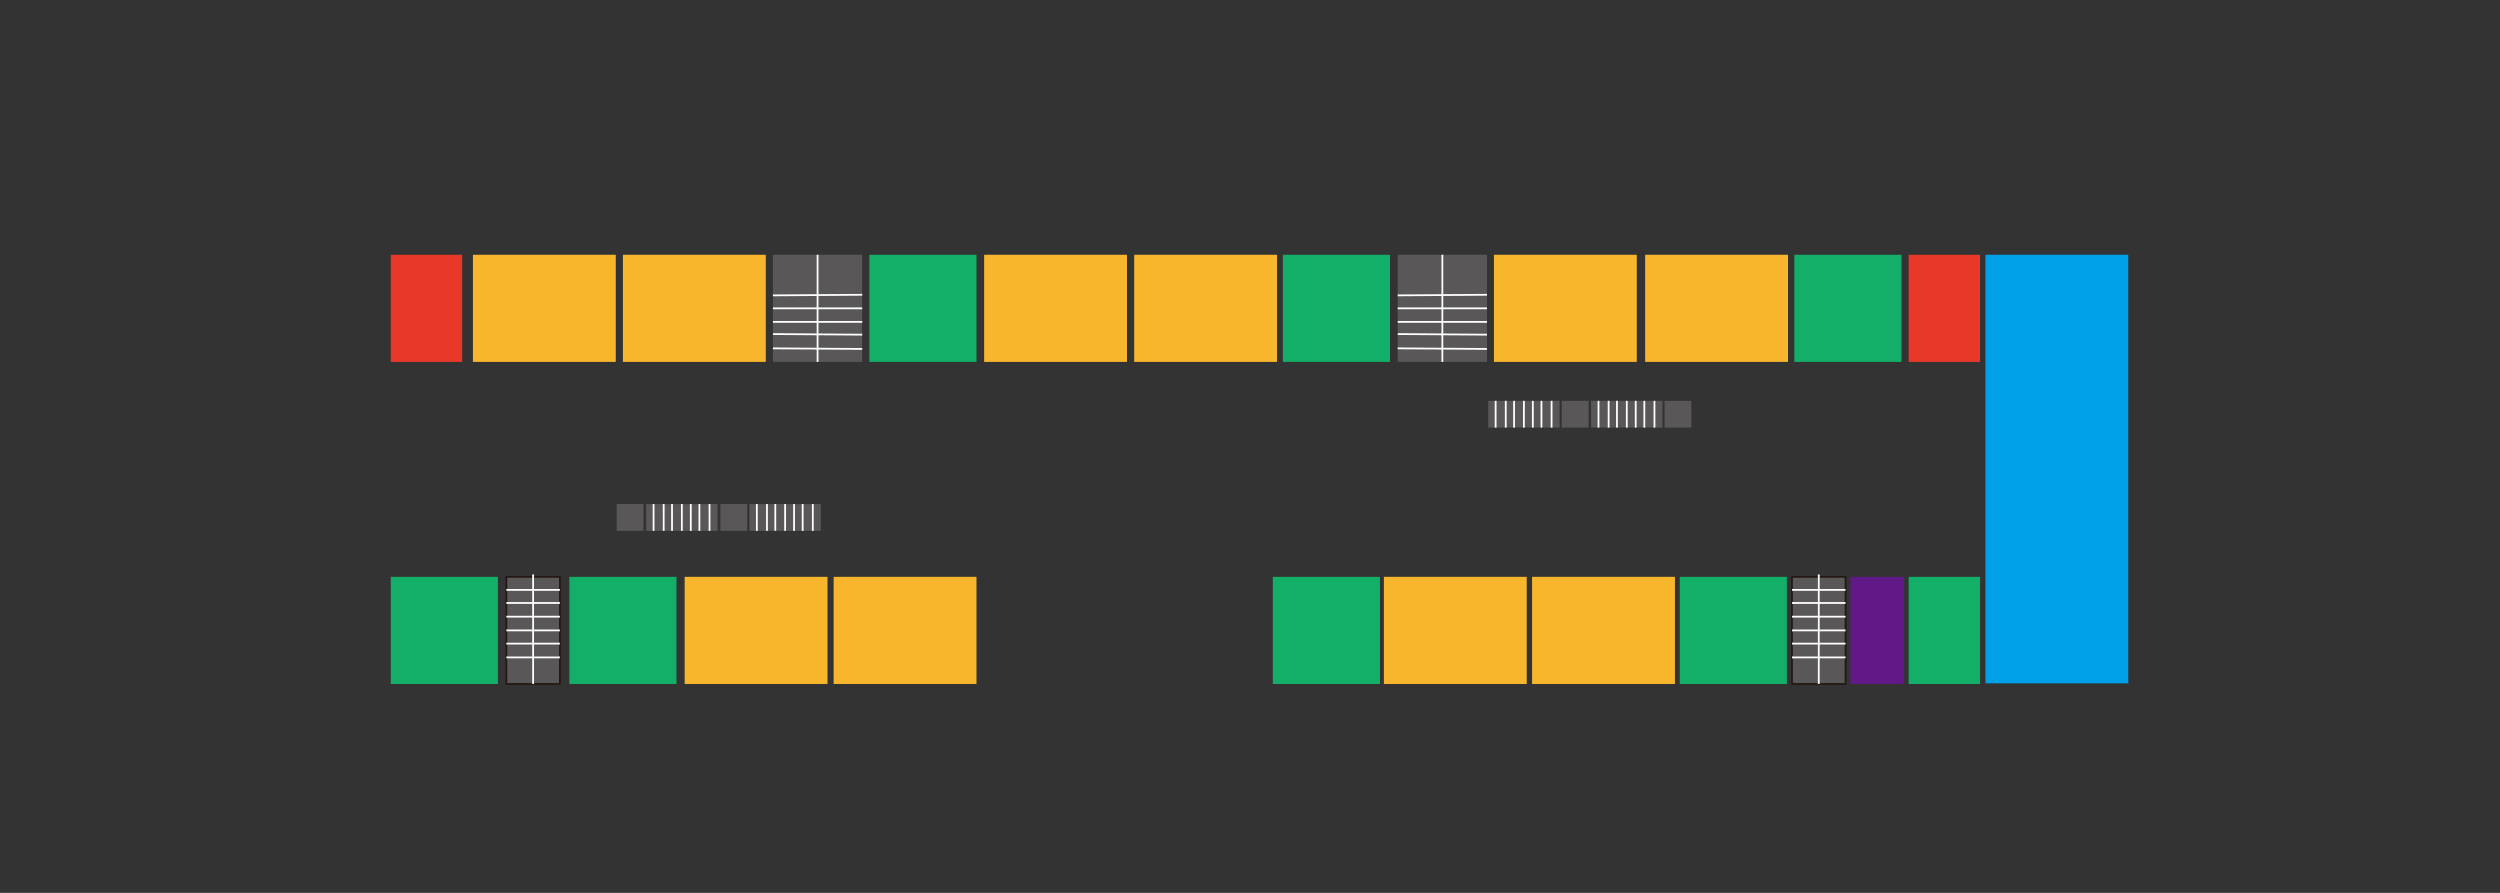 <?xml version="1.0" encoding="utf-8"?>
<!-- Generator: Adobe Illustrator 16.0.0, SVG Export Plug-In . SVG Version: 6.00 Build 0)  -->
<!DOCTYPE svg PUBLIC "-//W3C//DTD SVG 1.1//EN" "http://www.w3.org/Graphics/SVG/1.1/DTD/svg11.dtd">
<svg version="1.1" id="图层_1" xmlns="http://www.w3.org/2000/svg" xmlns:xlink="http://www.w3.org/1999/xlink" x="0px" y="0px"
	 width="100%" viewBox="0 0 1400 500" enable-background="new 0 0 1400 500" xml:space="preserve">
<rect x="0" y="0" width="1400" height="500" fill="#333333" stroke="none"/>
<rect id="_x32_15" x="383.406" y="323.025" fill="#F8B62D" width="80" height="60"/>
<rect id="19" x="466.835" y="323.025" fill="#F8B62D" width="80" height="60"/>
<rect id="12" x="921.291" y="142.668" fill="#F8B62D" width="80" height="60"/>
<rect id="14" x="857.967" y="323.025" fill="#F8B62D" width="80" height="60"/>
<rect id="16" x="774.967" y="323.025" fill="#F8B62D" width="80" height="60"/>
<rect id="_x32_05" x="940.659" y="323.025" fill="#13AE67" width="60" height="60"/>
<rect id="17" x="712.774" y="323.025" fill="#13AE67" width="60" height="60"/>
<rect id="10" x="1111.836" y="142.669" fill="#00A0E9" width="80" height="239.999"/>
<g id="stair">
	<g id="stair1">
		<rect x="283.55" y="323.025" fill="#595757" stroke="#231815" stroke-miterlimit="10" width="30" height="60"/>
		<line fill="none" stroke="#FFFFFF" stroke-miterlimit="10" x1="283.55" y1="353.025" x2="313.55" y2="353.025"/>
		<line fill="none" stroke="#FFFFFF" stroke-miterlimit="10" x1="283.55" y1="337.67" x2="313.55" y2="337.67"/>
		<line fill="none" stroke="#FFFFFF" stroke-miterlimit="10" x1="283.55" y1="345.336" x2="313.55" y2="345.336"/>
		<line fill="none" stroke="#FFFFFF" stroke-miterlimit="10" x1="283.55" y1="368.148" x2="313.55" y2="368.148"/>
		<line fill="none" stroke="#FFFFFF" stroke-miterlimit="10" x1="283.55" y1="360.424" x2="313.55" y2="360.424"/>
		<path fill="none" stroke="#FFFFFF" stroke-miterlimit="10" d="M313.55,375.002"/>
		<path fill="none" stroke="#FFFFFF" stroke-miterlimit="10" d="M283.55,375.002"/>
		<line fill="none" stroke="#FFFFFF" stroke-miterlimit="10" x1="298.55" y1="321.67" x2="298.55" y2="383.025"/>
	</g>
	<line fill="none" stroke="#FFFFFF" stroke-miterlimit="10" x1="283.55" y1="330.344" x2="313.55" y2="330.344"/>
</g>
<g id="stair_1_">
	<g id="stair1_1_">
		<rect x="1003.511" y="323.025" fill="#595757" stroke="#231815" stroke-miterlimit="10" width="30" height="60"/>
		<line fill="none" stroke="#FFFFFF" stroke-miterlimit="10" x1="1003.511" y1="353.025" x2="1033.511" y2="353.025"/>
		<line fill="none" stroke="#FFFFFF" stroke-miterlimit="10" x1="1003.511" y1="337.67" x2="1033.511" y2="337.67"/>
		<line fill="none" stroke="#FFFFFF" stroke-miterlimit="10" x1="1003.511" y1="345.336" x2="1033.511" y2="345.336"/>
		<line fill="none" stroke="#FFFFFF" stroke-miterlimit="10" x1="1003.511" y1="368.148" x2="1033.511" y2="368.148"/>
		<line fill="none" stroke="#FFFFFF" stroke-miterlimit="10" x1="1003.511" y1="360.424" x2="1033.511" y2="360.424"/>
		<path fill="none" stroke="#FFFFFF" stroke-miterlimit="10" d="M1033.511,375.002"/>
		<path fill="none" stroke="#FFFFFF" stroke-miterlimit="10" d="M1003.511,375.002"/>
		<line fill="none" stroke="#FFFFFF" stroke-miterlimit="10" x1="1018.511" y1="321.67" x2="1018.511" y2="383.025"/>
	</g>
	<line fill="none" stroke="#FFFFFF" stroke-miterlimit="10" x1="1003.511" y1="330.344" x2="1033.511" y2="330.344"/>
</g>
<g id="stair3">
	<rect x="833.387" y="224.456" fill="#595757" width="40" height="15"/>
	<path fill="none" stroke="#FFFFFF" stroke-miterlimit="10" d="M837.549,239.456"/>
	<path fill="none" stroke="#FFFFFF" stroke-miterlimit="10" d="M837.549,224.456"/>
	<path fill="none" stroke="#FFFFFF" stroke-miterlimit="10" d="M841.217,224.456"/>
	<path fill="none" stroke="#FFFFFF" stroke-miterlimit="10" d="M841.217,239.456"/>
	<path fill="none" stroke="#FFFFFF" stroke-miterlimit="10" d="M845.217,224.456"/>
	<path fill="none" stroke="#FFFFFF" stroke-miterlimit="10" d="M845.217,239.456"/>
	<path fill="none" stroke="#FFFFFF" stroke-miterlimit="10" d="M848.883,239.456"/>
	<path fill="none" stroke="#FFFFFF" stroke-miterlimit="10" d="M848.883,224.456"/>
	<path fill="none" stroke="#FFFFFF" stroke-miterlimit="10" d="M851.549,239.456"/>
	<path fill="none" stroke="#FFFFFF" stroke-miterlimit="10" d="M851.883,224.456"/>
	<path fill="none" stroke="#FFFFFF" stroke-miterlimit="10" d="M856.549,239.456"/>
	<path fill="none" stroke="#FFFFFF" stroke-miterlimit="10" d="M856.549,224.456"/>
	<path fill="none" stroke="#FFFFFF" stroke-miterlimit="10" d="M861.217,239.456"/>
	<path fill="none" stroke="#FFFFFF" stroke-miterlimit="10" d="M861.217,224.456"/>
	<path fill="none" stroke="#FFFFFF" stroke-miterlimit="10" d="M865.883,239.456"/>
	<path fill="none" stroke="#FFFFFF" stroke-miterlimit="10" d="M865.883,224.456"/>
	<line fill="none" stroke="#FFFFFF" stroke-miterlimit="10" x1="853.387" y1="224.456" x2="853.387" y2="239.456"/>
	<line fill="none" stroke="#FFFFFF" stroke-miterlimit="10" x1="863.217" y1="224.456" x2="863.217" y2="239.456"/>
	<line fill="none" stroke="#FFFFFF" stroke-miterlimit="10" x1="843.217" y1="224.456" x2="843.217" y2="239.456"/>
	<line fill="none" stroke="#FFFFFF" stroke-miterlimit="10" x1="868.883" y1="224.456" x2="868.883" y2="239.456"/>
	<line fill="none" stroke="#FFFFFF" stroke-miterlimit="10" x1="858.387" y1="224.456" x2="858.387" y2="239.456"/>
	<line fill="none" stroke="#FFFFFF" stroke-miterlimit="10" x1="847.883" y1="224.456" x2="847.883" y2="239.456"/>
	<line fill="none" stroke="#FFFFFF" stroke-miterlimit="10" x1="837.549" y1="224.456" x2="837.549" y2="239.456"/>
</g>
<rect x="1036.226" y="323.025" fill="#601986" width="30" height="60"/>
<rect id="11" x="1068.836" y="323.025" fill="#13AE67" width="40" height="60"/>
<rect x="218.835" y="142.669" fill="#E83828" width="40" height="60"/>
<rect x="1068.836" y="142.669" fill="#E83828" width="40" height="60"/>
<rect id="_x32_14" x="486.835" y="142.669" fill="#13AE67" width="60" height="60"/>
<rect id="18" x="551.121" y="142.669" fill="#F8B62D" width="80" height="60"/>
<rect id="_x32_10" x="635.148" y="142.669" fill="#F8B62D" width="80" height="60"/>
<rect id="13" x="836.6" y="142.669" fill="#F8B62D" width="80" height="60"/>
<rect id="20" x="348.835" y="142.669" fill="#F8B62D" width="80" height="60"/>
<rect id="_x32_02" x="1004.857" y="142.669" fill="#13AE67" width="60" height="60"/>
<g id="stair2">
	<rect x="782.722" y="142.669" fill="#595757" width="49.999" height="60"/>
	<line fill="none" x1="782.722" y1="172.669" x2="832.721" y2="172.669"/>
	<line fill="none" stroke="#FFFFFF" stroke-miterlimit="10" x1="782.722" y1="172.669" x2="832.721" y2="172.669"/>
	<line fill="none" stroke="#FFFFFF" stroke-miterlimit="10" x1="782.722" y1="187.076" x2="832.721" y2="187.409"/>
	<line fill="none" stroke="#FFFFFF" stroke-miterlimit="10" x1="782.722" y1="165.409" x2="832.721" y2="165.076"/>
	<line fill="none" stroke="#FFFFFF" stroke-miterlimit="10" x1="782.722" y1="180.254" x2="832.721" y2="180.254"/>
	<line fill="none" stroke="#FFFFFF" stroke-miterlimit="10" x1="782.722" y1="195.076" x2="832.721" y2="195.409"/>
	<line fill="none" stroke="#FFFFFF" stroke-miterlimit="10" x1="807.721" y1="142.669" x2="807.721" y2="202.669"/>
</g>
<g id="stair3_1_">
	<rect x="891" y="224.456" fill="#595757" width="40" height="15"/>
	<path fill="none" stroke="#FFFFFF" stroke-miterlimit="10" d="M895.162,239.456"/>
	<path fill="none" stroke="#FFFFFF" stroke-miterlimit="10" d="M895.162,224.456"/>
	<path fill="none" stroke="#FFFFFF" stroke-miterlimit="10" d="M898.829,224.456"/>
	<path fill="none" stroke="#FFFFFF" stroke-miterlimit="10" d="M898.829,239.456"/>
	<path fill="none" stroke="#FFFFFF" stroke-miterlimit="10" d="M902.829,224.456"/>
	<path fill="none" stroke="#FFFFFF" stroke-miterlimit="10" d="M902.829,239.456"/>
	<path fill="none" stroke="#FFFFFF" stroke-miterlimit="10" d="M906.496,239.456"/>
	<path fill="none" stroke="#FFFFFF" stroke-miterlimit="10" d="M906.496,224.456"/>
	<path fill="none" stroke="#FFFFFF" stroke-miterlimit="10" d="M909.162,239.456"/>
	<path fill="none" stroke="#FFFFFF" stroke-miterlimit="10" d="M909.496,224.456"/>
	<path fill="none" stroke="#FFFFFF" stroke-miterlimit="10" d="M914.162,239.456"/>
	<path fill="none" stroke="#FFFFFF" stroke-miterlimit="10" d="M914.162,224.456"/>
	<path fill="none" stroke="#FFFFFF" stroke-miterlimit="10" d="M918.829,239.456"/>
	<path fill="none" stroke="#FFFFFF" stroke-miterlimit="10" d="M918.829,224.456"/>
	<path fill="none" stroke="#FFFFFF" stroke-miterlimit="10" d="M923.496,239.456"/>
	<path fill="none" stroke="#FFFFFF" stroke-miterlimit="10" d="M923.496,224.456"/>
	<line fill="none" stroke="#FFFFFF" stroke-miterlimit="10" x1="911" y1="224.456" x2="911" y2="239.456"/>
	<line fill="none" stroke="#FFFFFF" stroke-miterlimit="10" x1="920.829" y1="224.456" x2="920.829" y2="239.456"/>
	<line fill="none" stroke="#FFFFFF" stroke-miterlimit="10" x1="900.829" y1="224.456" x2="900.829" y2="239.456"/>
	<line fill="none" stroke="#FFFFFF" stroke-miterlimit="10" x1="926.496" y1="224.456" x2="926.496" y2="239.456"/>
	<line fill="none" stroke="#FFFFFF" stroke-miterlimit="10" x1="916" y1="224.456" x2="916" y2="239.456"/>
	<line fill="none" stroke="#FFFFFF" stroke-miterlimit="10" x1="905.496" y1="224.456" x2="905.496" y2="239.456"/>
	<line fill="none" stroke="#FFFFFF" stroke-miterlimit="10" x1="895.162" y1="224.456" x2="895.162" y2="239.456"/>
</g>
<rect id="15" x="718.406" y="142.669" fill="#13AE67" width="60" height="60"/>
<g id="stair2_1_">
	<rect x="432.836" y="142.669" fill="#595757" width="50" height="60"/>
	<line fill="none" x1="432.836" y1="172.669" x2="482.835" y2="172.669"/>
	<line fill="none" stroke="#FFFFFF" stroke-miterlimit="10" x1="432.836" y1="172.669" x2="482.835" y2="172.669"/>
	<line fill="none" stroke="#FFFFFF" stroke-miterlimit="10" x1="432.836" y1="187.076" x2="482.835" y2="187.409"/>
	<line fill="none" stroke="#FFFFFF" stroke-miterlimit="10" x1="432.836" y1="165.409" x2="482.835" y2="165.076"/>
	<line fill="none" stroke="#FFFFFF" stroke-miterlimit="10" x1="432.836" y1="180.254" x2="482.835" y2="180.254"/>
	<line fill="none" stroke="#FFFFFF" stroke-miterlimit="10" x1="432.836" y1="195.076" x2="482.835" y2="195.409"/>
	<line fill="none" stroke="#FFFFFF" stroke-miterlimit="10" x1="457.835" y1="142.669" x2="457.835" y2="202.669"/>
</g>
<rect id="_x32_18" x="264.835" y="142.669" fill="#F8B62D" width="80" height="60"/>
<rect id="_x32_17" x="318.835" y="323.025" fill="#13AE67" width="60" height="60"/>
<rect id="_x32_19" x="218.835" y="323.025" fill="#13AE67" width="60" height="60"/>
<g id="stair3_2_">
	<rect x="419.667" y="282.268" fill="#595757" width="40" height="15"/>
	<path fill="none" stroke="#FFFFFF" stroke-miterlimit="10" d="M423.83,297.268"/>
	<path fill="none" stroke="#FFFFFF" stroke-miterlimit="10" d="M423.83,282.268"/>
	<path fill="none" stroke="#FFFFFF" stroke-miterlimit="10" d="M427.497,282.268"/>
	<path fill="none" stroke="#FFFFFF" stroke-miterlimit="10" d="M427.497,297.268"/>
	<path fill="none" stroke="#FFFFFF" stroke-miterlimit="10" d="M431.497,282.268"/>
	<path fill="none" stroke="#FFFFFF" stroke-miterlimit="10" d="M431.497,297.268"/>
	<path fill="none" stroke="#FFFFFF" stroke-miterlimit="10" d="M435.163,297.268"/>
	<path fill="none" stroke="#FFFFFF" stroke-miterlimit="10" d="M435.163,282.268"/>
	<path fill="none" stroke="#FFFFFF" stroke-miterlimit="10" d="M437.83,297.268"/>
	<path fill="none" stroke="#FFFFFF" stroke-miterlimit="10" d="M438.163,282.268"/>
	<path fill="none" stroke="#FFFFFF" stroke-miterlimit="10" d="M442.83,297.268"/>
	<path fill="none" stroke="#FFFFFF" stroke-miterlimit="10" d="M442.83,282.268"/>
	<path fill="none" stroke="#FFFFFF" stroke-miterlimit="10" d="M447.497,297.268"/>
	<path fill="none" stroke="#FFFFFF" stroke-miterlimit="10" d="M447.497,282.268"/>
	<path fill="none" stroke="#FFFFFF" stroke-miterlimit="10" d="M452.163,297.268"/>
	<path fill="none" stroke="#FFFFFF" stroke-miterlimit="10" d="M452.163,282.268"/>
	<line fill="none" stroke="#FFFFFF" stroke-miterlimit="10" x1="439.667" y1="282.268" x2="439.667" y2="297.268"/>
	<line fill="none" stroke="#FFFFFF" stroke-miterlimit="10" x1="449.497" y1="282.268" x2="449.497" y2="297.268"/>
	<line fill="none" stroke="#FFFFFF" stroke-miterlimit="10" x1="429.497" y1="282.268" x2="429.497" y2="297.268"/>
	<line fill="none" stroke="#FFFFFF" stroke-miterlimit="10" x1="455.163" y1="282.268" x2="455.163" y2="297.268"/>
	<line fill="none" stroke="#FFFFFF" stroke-miterlimit="10" x1="444.667" y1="282.268" x2="444.667" y2="297.268"/>
	<line fill="none" stroke="#FFFFFF" stroke-miterlimit="10" x1="434.163" y1="282.268" x2="434.163" y2="297.268"/>
	<line fill="none" stroke="#FFFFFF" stroke-miterlimit="10" x1="423.83" y1="282.268" x2="423.83" y2="297.268"/>
</g>
<g id="stair3_3_">
	<rect x="361.837" y="282.268" fill="#595757" width="40" height="15"/>
	<path fill="none" stroke="#FFFFFF" stroke-miterlimit="10" d="M366,297.268"/>
	<path fill="none" stroke="#FFFFFF" stroke-miterlimit="10" d="M366,282.268"/>
	<path fill="none" stroke="#FFFFFF" stroke-miterlimit="10" d="M369.667,282.268"/>
	<path fill="none" stroke="#FFFFFF" stroke-miterlimit="10" d="M369.667,297.268"/>
	<path fill="none" stroke="#FFFFFF" stroke-miterlimit="10" d="M373.667,282.268"/>
	<path fill="none" stroke="#FFFFFF" stroke-miterlimit="10" d="M373.667,297.268"/>
	<path fill="none" stroke="#FFFFFF" stroke-miterlimit="10" d="M377.333,297.268"/>
	<path fill="none" stroke="#FFFFFF" stroke-miterlimit="10" d="M377.333,282.268"/>
	<path fill="none" stroke="#FFFFFF" stroke-miterlimit="10" d="M380,297.268"/>
	<path fill="none" stroke="#FFFFFF" stroke-miterlimit="10" d="M380.333,282.268"/>
	<path fill="none" stroke="#FFFFFF" stroke-miterlimit="10" d="M385,297.268"/>
	<path fill="none" stroke="#FFFFFF" stroke-miterlimit="10" d="M385,282.268"/>
	<path fill="none" stroke="#FFFFFF" stroke-miterlimit="10" d="M389.667,297.268"/>
	<path fill="none" stroke="#FFFFFF" stroke-miterlimit="10" d="M389.667,282.268"/>
	<path fill="none" stroke="#FFFFFF" stroke-miterlimit="10" d="M394.333,297.268"/>
	<path fill="none" stroke="#FFFFFF" stroke-miterlimit="10" d="M394.333,282.268"/>
	<line fill="none" stroke="#FFFFFF" stroke-miterlimit="10" x1="381.837" y1="282.268" x2="381.837" y2="297.268"/>
	<line fill="none" stroke="#FFFFFF" stroke-miterlimit="10" x1="391.667" y1="282.268" x2="391.667" y2="297.268"/>
	<line fill="none" stroke="#FFFFFF" stroke-miterlimit="10" x1="371.667" y1="282.268" x2="371.667" y2="297.268"/>
	<line fill="none" stroke="#FFFFFF" stroke-miterlimit="10" x1="397.333" y1="282.268" x2="397.333" y2="297.268"/>
	<line fill="none" stroke="#FFFFFF" stroke-miterlimit="10" x1="386.837" y1="282.268" x2="386.837" y2="297.268"/>
	<line fill="none" stroke="#FFFFFF" stroke-miterlimit="10" x1="376.333" y1="282.268" x2="376.333" y2="297.268"/>
	<line fill="none" stroke="#FFFFFF" stroke-miterlimit="10" x1="366" y1="282.268" x2="366" y2="297.268"/>
</g>
<rect x="932.159" y="224.456" fill="#595757" width="15" height="15"/>
<rect x="874.6" y="224.456" fill="#595757" width="15" height="15"/>
<rect x="345.335" y="282.268" fill="#595757" width="15" height="15"/>
<rect x="403.429" y="282.268" fill="#595757" width="15" height="15"/>
</svg>
